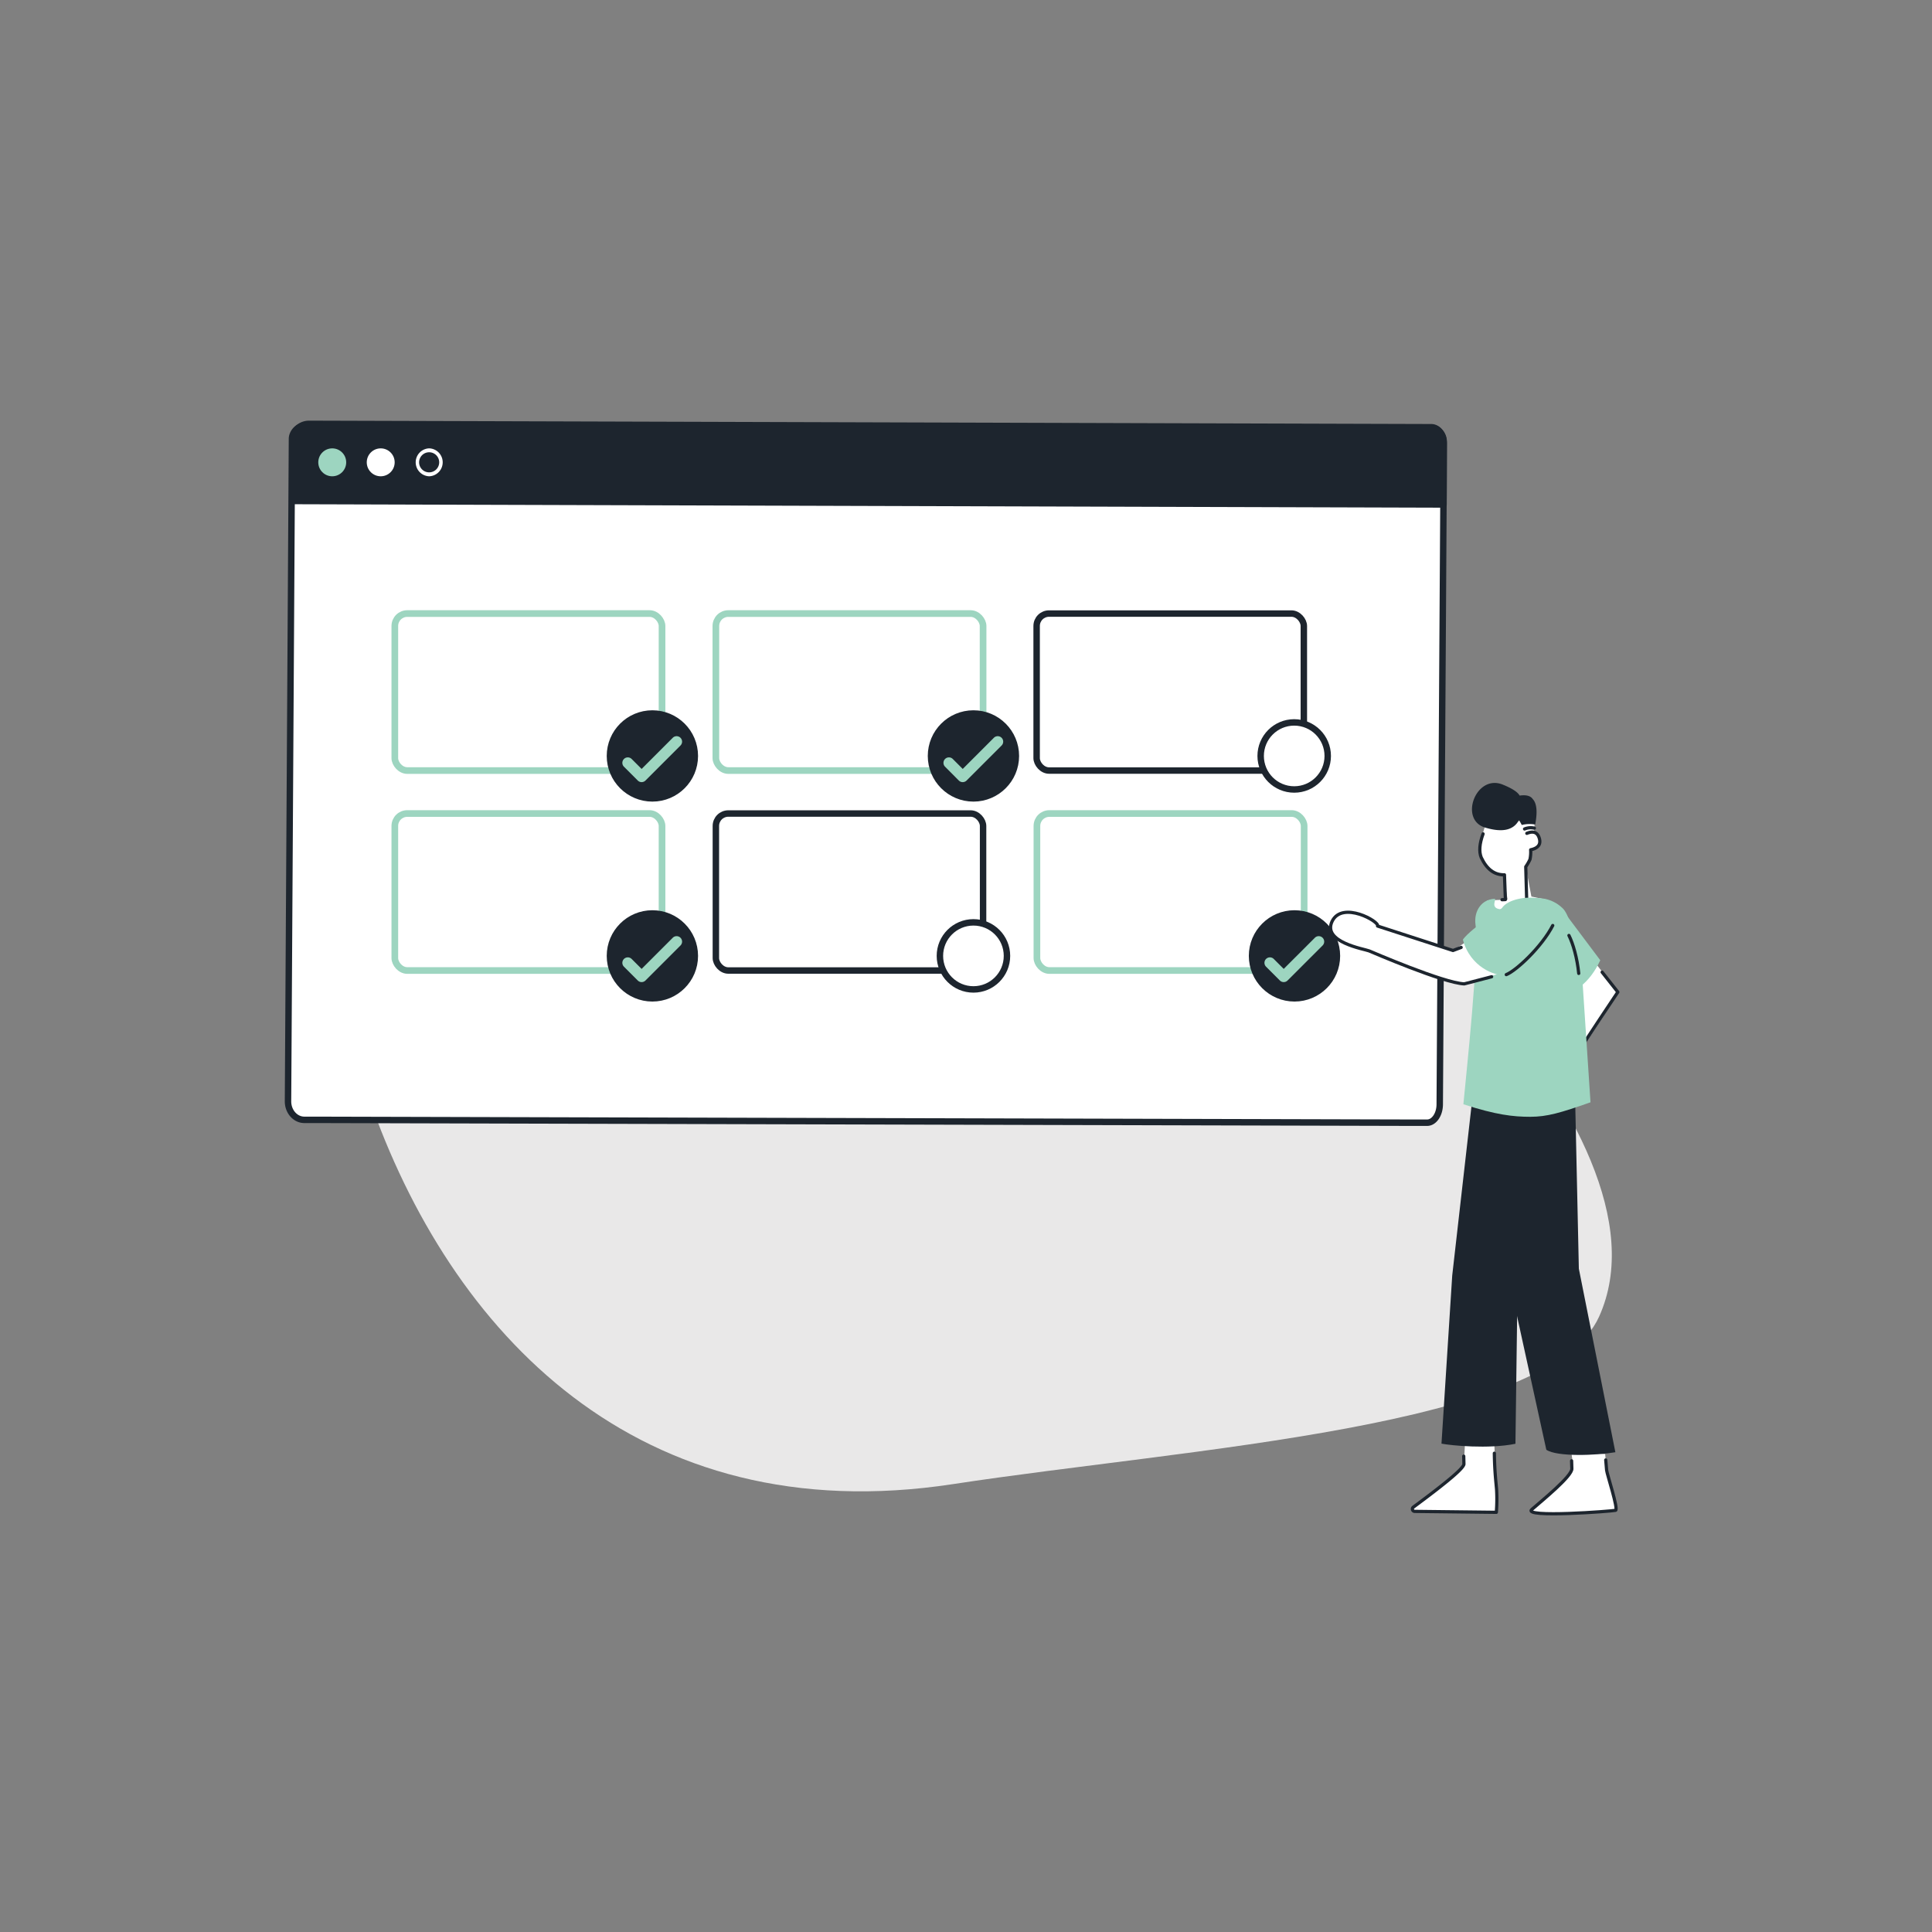 <svg id="Layer_1" data-name="Layer 1" xmlns="http://www.w3.org/2000/svg" viewBox="0 0 1200 1200"><rect x="0" y="0" width="1200" height="1200" fill="#808080" stroke="none"/><defs><style>.cls-1{fill:#e9e8e8;}.cls-2,.cls-5,.cls-6{fill:#fff;}.cls-2,.cls-3,.cls-7{stroke:#1d252e;}.cls-2,.cls-3,.cls-6,.cls-7{stroke-linecap:round;stroke-linejoin:round;}.cls-2,.cls-3{stroke-width:4px;}.cls-3,.cls-8{fill:#1d252e;}.cls-4{fill:#9dd5c0;}.cls-6{stroke:#9dd5c0;stroke-width:4.14px;}.cls-7{fill:none;stroke-width:2px;}</style></defs><path id="Path-141" class="cls-1" d="M758.14,467.29C647.45,392.45,393.16,193.21,260,309.14S199.75,981.74,592,921.8c147.36-22.52,370-34.95,401.22-104C1045.12,702.94,827.25,514,758.14,467.29Z"/><path class="cls-2" d="M894.25,685.86c0,6.35-3.53,11.48-7.85,11.47l-10.55,0-679.6-1.77h-7.2c-5.64,0-10.19-5.18-10.16-11.53l2.46-411.4a7.09,7.09,0,0,1,.49-2.62,9,9,0,0,1,4-4.63,11.57,11.57,0,0,1,1.74-.81,11.77,11.77,0,0,1,4-.68l697.33,1.82a7.15,7.15,0,0,1,4.36,1.5,5.67,5.67,0,0,1,.59.51,9,9,0,0,1,2.84,6.75l-.11,32.35Z"/><path class="cls-3" d="M896.72,275.6l-.12,37.73-714.93-2.15.11-37.73A10.18,10.18,0,0,1,192,263.27l697,2.09C893.27,265.38,896.74,270,896.72,275.6Z"/><circle class="cls-4" cx="206.36" cy="287.16" r="8.67"/><circle class="cls-5" cx="236.47" cy="287.16" r="8.67"/><path class="cls-5" d="M266.58,278.48l0,2.43a6.24,6.24,0,1,1-6.27,6.23,6.25,6.25,0,0,1,6.27-6.23v-2.43m0,0a8.68,8.68,0,0,0,0,17.35h0a8.68,8.68,0,0,0,0-17.35Z"/><rect class="cls-6" x="245.23" y="381.09" width="165.97" height="97.51" rx="7.72"/><circle class="cls-3" cx="405.21" cy="469.53" r="26.36"/><path class="cls-4" d="M398.52,485.79a3.35,3.35,0,0,1-2.4-1l-8.57-8.57a3.39,3.39,0,0,1,4.79-4.8l6.18,6.18,19.34-19.35a3.39,3.39,0,0,1,4.8,4.8l-21.74,21.74A3.37,3.37,0,0,1,398.52,485.79Z"/><rect class="cls-6" x="444.64" y="381.09" width="165.97" height="97.51" rx="7.72"/><circle class="cls-3" cx="604.62" cy="469.53" r="26.36"/><path class="cls-4" d="M597.93,485.79a3.35,3.35,0,0,1-2.4-1L587,476.22a3.39,3.39,0,0,1,4.8-4.8l6.17,6.18,19.34-19.35a3.39,3.39,0,1,1,4.8,4.8l-21.74,21.74A3.35,3.35,0,0,1,597.93,485.79Z"/><rect class="cls-6" x="245.23" y="505.29" width="165.97" height="97.51" rx="7.72"/><circle class="cls-3" cx="405.21" cy="593.72" r="26.36"/><path class="cls-4" d="M398.52,610a3.38,3.38,0,0,1-2.4-1l-8.57-8.57a3.39,3.39,0,0,1,4.79-4.8l6.18,6.17,19.34-19.34a3.39,3.39,0,0,1,4.8,4.8L400.92,609A3.4,3.4,0,0,1,398.52,610Z"/><rect class="cls-2" x="444.64" y="505.29" width="165.97" height="97.51" rx="7.72"/><circle class="cls-2" cx="604.62" cy="593.72" r="20.83"/><rect class="cls-2" x="643.87" y="381.09" width="165.97" height="97.51" rx="7.72"/><circle class="cls-2" cx="803.85" cy="469.53" r="20.83"/><rect class="cls-6" x="644.05" y="505.29" width="165.97" height="97.51" rx="7.72"/><circle class="cls-3" cx="804.03" cy="593.72" r="26.36"/><path class="cls-4" d="M797.34,610a3.4,3.4,0,0,1-2.4-1l-8.57-8.57a3.39,3.39,0,0,1,4.8-4.8l6.17,6.17,19.35-19.34a3.39,3.39,0,0,1,4.8,4.8L799.74,609A3.38,3.38,0,0,1,797.34,610Z"/><path id="Path-30" class="cls-5" d="M986.58,604.81c-14.77,24.79-22.46,47.33-34.19,66.41-6.76,5.1-17.26,20.44-14.8,30.63s23.95-16.91,25.59-23c4.13-5.4,34.54-48.61,41.65-62.72l-17.77-23-20.16,16L976,626.69"/><path id="Path-30-2" data-name="Path-30" class="cls-7" d="M974.42,626c-9.2,16.69-13.72,31.72-22,45.23-6.76,5.1-16.71,15.6-15.63,31.45,4.71,9.26,24.78-17.73,26.42-23.78,3-3.9,29-44,41.65-62.72l-9.76-12.35"/><path class="cls-4" d="M939.28,585.45,966.83,617c10.18,2,20.94-7.12,27.13-20.58l-24.28-32.37C960.6,551.17,930.2,572.53,939.28,585.45Z"/><path id="Path-32" class="cls-5" d="M997,903.17l.86,10c.19,2.25,7.47,24.38,5.56,24.92s-58.2,4.85-52-.55,25.23-20.85,24.84-25.38c1.19-2.07-.36-10.61-.36-10.61Z"/><path id="Path-33" class="cls-5" d="M928.17,897.7l1.39,27.55-.16,14.08-50.68-.58-1.45-1.49.6-1.16c13.67-9.8,24.92-17.76,31.4-26.83l.6-11.68Z"/><path id="Path-31" class="cls-8" d="M937,686.37l41.42-.28L980.65,788l22.69,114c-11.68,2-36.17,3-42.89-1.53L937.72,796.7Z"/><path id="Path-31-2" data-name="Path-31" class="cls-8" d="M954.57,686.19l-40.54.28L902,792.25l-6.67,104.42c5.84,1.15,29.24,3.48,45.94.09l1.3-98.52Z"/><polygon id="Path-36" class="cls-5" points="960.63 558.85 951.17 556.86 947.66 538.37 950.29 533.82 950.75 527.82 955.03 526.55 956.48 522.04 954.48 517.88 952.87 516.82 953.28 508.86 923.81 512.09 922.29 513.36 919.84 521.61 919.36 530.54 922.53 537.5 926.69 541.36 932.05 543.57 933.8 543.05 936.39 558.75 923.59 559.27 936.44 571.61 961.79 570.12 960.63 558.85"/><path id="Path-20" class="cls-7" d="M948.22,557.82l-.55-19.45a30.39,30.39,0,0,0,2.62-4.55,22.36,22.36,0,0,0,.43-6q7-1.5,5.38-7.1t-7.75-3.11"/><path id="Path-21" class="cls-7" d="M921.16,517.93q-3.35,9.12-1.15,14.66,5.16,11,14.44,10.78l.58,15.37-2.09.09"/><path id="Path-22" class="cls-7" d="M953,514.38a9.8,9.8,0,0,0-6.07.51"/><path id="Path-23" class="cls-8" d="M953.54,512.14a20,20,0,0,0-8.33.27c-.49-.93-1.07-2-1.73-3.1q-5,9.6-21.13,4.68c-16.16-4.93-5.73-33.12,10.78-26.76q8.94,3.58,10.75,6.93,6.11-.89,8.18,2.21Q955.77,500.33,953.54,512.14Z"/><path id="Path-24" class="cls-4" d="M983,610.73l4.89,73.93c-18.51,6.51-26.95,9-37.46,9s-21.21-1.18-41.5-7.78c1.79-19.3,9.92-93.79,7.53-111.6-1.1-8.23,3.57-15.67,11.87-16,1.6-.07-3.49,6.12,4.21,6.52,1.62-4.4,11-7.94,20.32-7.12,2.37.29,10.14-.7,17.7,6.41S983,610.73,983,610.73Z"/><path id="Path-32-2" data-name="Path-32" class="cls-7" d="M997.35,906.8l.55,6.37c.19,2.25,7.47,24.38,5.56,24.92s-58.2,4.85-52-.55,25.23-20.85,24.84-25.38l-.15-4.82"/><path id="Path-33-2" data-name="Path-33" class="cls-7" d="M928.17,902.63c.13,11.71,1.15,19.25,1.39,22.62a104.09,104.09,0,0,1-.16,14.08l-50.68-.58a1.46,1.46,0,0,1-1.45-1.49,1.42,1.42,0,0,1,.6-1.16c22.19-16.38,31.53-24.52,31.4-26.83l-.12-4.82"/><path id="Path-30-3" data-name="Path-30" class="cls-5" d="M914.71,582.28l-12.27,8.09-46.86-15.19c1.51-2.67-21.91-15.92-28.21-2.94s20.08,17.21,22.94,18.37c1.66.67,46.24,20,59.13,20.49l25.44-7.51C929.38,602.82,918.3,592.93,914.71,582.28Z"/><path id="Path-24-2" data-name="Path-24" class="cls-4" d="M937.89,560.72c15.57-6.9,26,5,26.55,14.12-7.31,14.27-25.3,30.5-30.16,30.86-5.74.42-21.15-5-25.66-22.1C913.57,576.54,937.89,560.72,937.89,560.72Z"/><path id="Path-30-4" data-name="Path-30" class="cls-7" d="M926.48,606.68l-17,4.42c-12.89-.51-57.47-19.82-59.13-20.49-2.86-1.16-29.23-5.38-22.94-18.37s29.72.27,28.21,2.94l46.86,15.19,5.07-1.91"/><path class="cls-7" d="M980.58,604.61c-.94-9.49-3.51-18.44-6.09-23.59"/><path id="Path-24-3" data-name="Path-24" class="cls-7" d="M964.44,574.84c-6.77,13.2-22.68,28.09-28.87,30.52"/></svg>